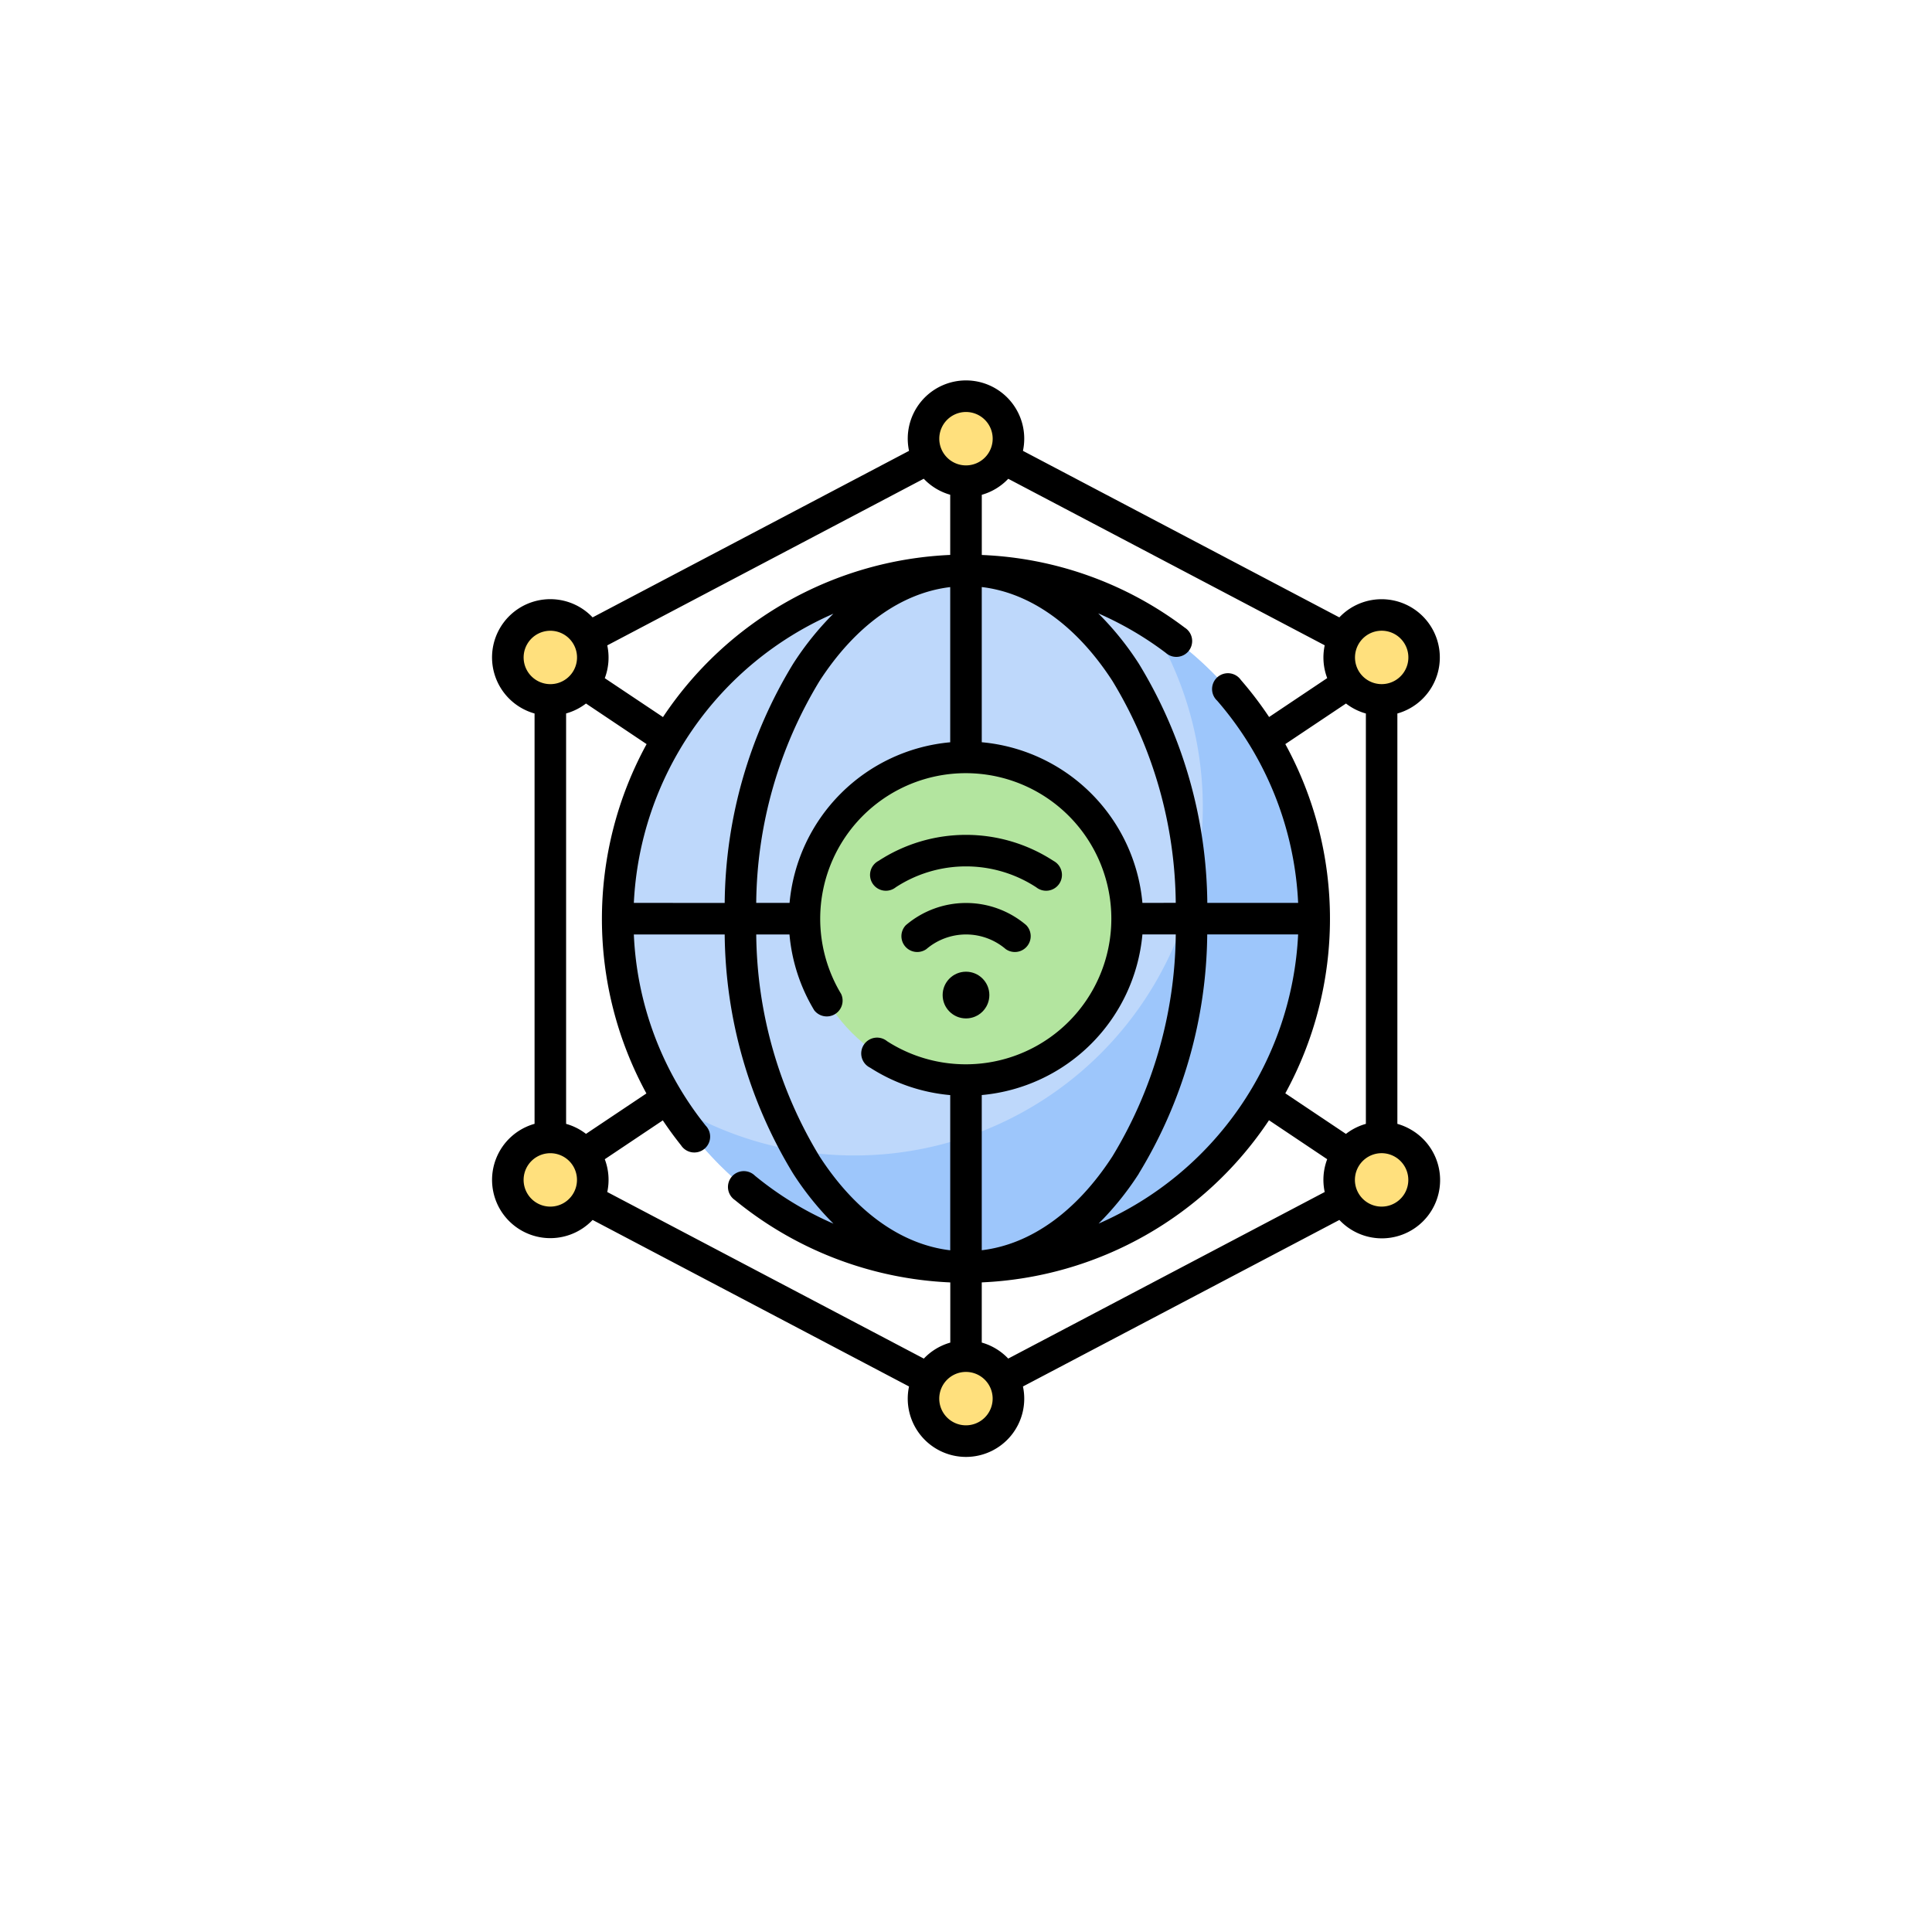 <svg xmlns="http://www.w3.org/2000/svg" xmlns:xlink="http://www.w3.org/1999/xlink" width="122" height="122" viewBox="0 0 122 122">
  <defs>
    <filter id="Base" x="0" y="0" width="122" height="122" filterUnits="userSpaceOnUse">
      <feOffset dy="3" input="SourceAlpha"/>
      <feGaussianBlur stdDeviation="3" result="blur"/>
      <feFlood flood-opacity="0.161"/>
      <feComposite operator="in" in2="blur"/>
      <feComposite in="SourceGraphic"/>
    </filter>
  </defs>
  <g id="Grupo_28767" data-name="Grupo 28767" transform="translate(-289 -1422)">
    <g id="Icon" transform="translate(297.511 1428.037)">
      <g transform="matrix(1, 0, 0, 1, -8.51, -6.04)" filter="url(#Base)">
        <circle id="Base-2" data-name="Base" cx="52" cy="52" r="52" transform="translate(9 6)" fill="#fff"/>
      </g>
    </g>
    <g id="Grupo_28588" data-name="Grupo 28588" transform="translate(320.075 1446.025)">
      <ellipse id="Elipse_1277" data-name="Elipse 1277" cx="21.994" cy="21.994" rx="21.994" ry="21.994" transform="translate(7.931 11.993)" fill="#bed8fb"/>
      <path id="Trazado_39507" data-name="Trazado 39507" d="M145.7,115.4a22,22,0,0,1-30.3,30.3,21.995,21.995,0,1,0,30.3-30.3Z" transform="translate(-104.139 -100.078)" fill="#9dc6fb"/>
      <g id="Grupo_28585" data-name="Grupo 28585" transform="translate(0.995 0.996)">
        <ellipse id="Elipse_1278" data-name="Elipse 1278" cx="2.682" cy="2.682" rx="2.682" ry="2.682" transform="translate(26.248)" fill="#ffe07d"/>
        <ellipse id="Elipse_1279" data-name="Elipse 1279" cx="2.682" cy="2.682" rx="2.682" ry="2.682" transform="translate(0 13.813)" fill="#ffe07d"/>
        <ellipse id="Elipse_1280" data-name="Elipse 1280" cx="2.682" cy="2.682" rx="2.682" ry="2.682" transform="translate(0 46.804)" fill="#ffe07d"/>
        <ellipse id="Elipse_1281" data-name="Elipse 1281" cx="2.682" cy="2.682" rx="2.682" ry="2.682" transform="translate(26.248 60.616)" fill="#ffe07d"/>
        <ellipse id="Elipse_1282" data-name="Elipse 1282" cx="2.682" cy="2.682" rx="2.682" ry="2.682" transform="translate(52.495 46.804)" fill="#ffe07d"/>
        <ellipse id="Elipse_1283" data-name="Elipse 1283" cx="2.682" cy="2.682" rx="2.682" ry="2.682" transform="translate(52.495 13.813)" fill="#ffe07d"/>
      </g>
      <g id="Grupo_28586" data-name="Grupo 28586" transform="translate(19.733 23.794)">
        <ellipse id="Elipse_1284" data-name="Elipse 1284" cx="10.192" cy="10.192" rx="10.192" ry="10.192" fill="#b3e59f"/>
      </g>
      <g id="Grupo_28587" data-name="Grupo 28587" transform="translate(0 0)">
        <path id="Trazado_39508" data-name="Trazado 39508" d="M88.6,47.3a3.672,3.672,0,0,0-.843-.356V21.03a3.677,3.677,0,1,0-3.665-6.069L64.113,4.445a3.678,3.678,0,1,0-7.193,0L36.938,14.961a3.678,3.678,0,1,0-3.665,6.069V46.941a3.678,3.678,0,1,0,3.665,6.07L56.92,63.527a3.678,3.678,0,1,0,7.193,0L84.095,53.011A3.678,3.678,0,1,0,88.6,47.3Zm-4.091.278-3.828-2.563a22.97,22.97,0,0,0,0-22.053L84.512,20.4a3.688,3.688,0,0,0,1.256.631V46.944a3.688,3.688,0,0,0-1.256.631ZM39.542,32.99a21.036,21.036,0,0,1,12.6-18.26A18.874,18.874,0,0,0,49.6,17.893a29.507,29.507,0,0,0-4.321,15.1ZM36.521,47.575a3.688,3.688,0,0,0-1.256-.631V21.027A3.688,3.688,0,0,0,36.52,20.4l3.828,2.564a23.009,23.009,0,0,0-.012,22.059Zm24.991,7.349v-9.8A11.2,11.2,0,0,0,71.657,34.982h2.106a27.477,27.477,0,0,1-4,14.014C67.5,52.485,64.6,54.557,61.512,54.924ZM71.657,32.99A11.2,11.2,0,0,0,61.512,22.845v-9.8c3.09.367,5.989,2.439,8.25,5.928a27.476,27.476,0,0,1,4,14.014ZM51.27,18.976c2.262-3.489,5.16-5.561,8.25-5.928v9.8A11.2,11.2,0,0,0,49.376,32.99H47.27a27.477,27.477,0,0,1,4-14.014Zm-1.9,16.006a11.162,11.162,0,0,0,1.562,4.787,1,1,0,0,0,1.7-1.03,9.192,9.192,0,1,1,2.905,2.987A1,1,0,1,0,54.47,43.4a11.152,11.152,0,0,0,5.051,1.727v9.8c-3.09-.367-5.989-2.439-8.25-5.928a27.476,27.476,0,0,1-4-14.014h2.1Zm22.059,15.1a29.507,29.507,0,0,0,4.321-15.1H81.49a21.036,21.036,0,0,1-12.6,18.26,18.86,18.86,0,0,0,2.547-3.163ZM85.921,16.03a1.686,1.686,0,1,1-.617,2.3A1.691,1.691,0,0,1,85.921,16.03Zm-2.752.694a3.667,3.667,0,0,0,.157,2.071l-3.669,2.457a22.924,22.924,0,0,0-1.782-2.339,1,1,0,1,0-1.5,1.306A20.978,20.978,0,0,1,81.491,32.99H75.755a29.509,29.509,0,0,0-4.321-15.1,18.838,18.838,0,0,0-2.568-3.184A21,21,0,0,1,73.131,17.2a1,1,0,1,0,1.2-1.591,22.766,22.766,0,0,0-12.817-4.589v-3.8a3.681,3.681,0,0,0,1.671-1.011ZM60.516,1.991A1.686,1.686,0,1,1,58.83,3.678,1.688,1.688,0,0,1,60.516,1.991ZM57.849,6.206a3.681,3.681,0,0,0,1.671,1.011v3.8A22.993,22.993,0,0,0,41.382,21.256L37.707,18.8a3.668,3.668,0,0,0,.157-2.071ZM32.64,17.927a1.686,1.686,0,1,1,2.065,1.193A1.69,1.69,0,0,1,32.64,17.927Zm2.472,34.015a1.686,1.686,0,1,1,.617-2.3A1.691,1.691,0,0,1,35.112,51.942Zm2.752-.694a3.667,3.667,0,0,0-.157-2.071l3.665-2.454q.539.806,1.151,1.575a1,1,0,1,0,1.558-1.24,20.752,20.752,0,0,1-4.539-12.075h5.737a29.509,29.509,0,0,0,4.321,15.1,18.867,18.867,0,0,0,2.547,3.163,20.936,20.936,0,0,1-4.957-3.028,1,1,0,1,0-1.265,1.538,23.034,23.034,0,0,0,13.6,5.2v3.8a3.681,3.681,0,0,0-1.671,1.011ZM60.516,65.98A1.686,1.686,0,1,1,62.2,64.294,1.688,1.688,0,0,1,60.516,65.98Zm2.667-4.215a3.681,3.681,0,0,0-1.671-1.011v-3.8A22.993,22.993,0,0,0,79.65,46.715l3.675,2.461a3.668,3.668,0,0,0-.157,2.071ZM88.224,51.325a1.687,1.687,0,1,1-1.458-2.53,1.69,1.69,0,0,1,1.458,2.53Z" transform="translate(-30.592)"/>
        <path id="Trazado_39509" data-name="Trazado 39509" d="M212.522,219.447a8.115,8.115,0,0,1,8.873,0,1,1,0,1,0,1.089-1.667,10.107,10.107,0,0,0-11.05,0,1,1,0,1,0,1.089,1.667Z" transform="translate(-187.034 -187.442)"/>
        <path id="Trazado_39510" data-name="Trazado 39510" d="M232.7,249.942a5.859,5.859,0,0,0-7.609,0,1,1,0,0,0,1.3,1.508,3.856,3.856,0,0,1,5.007,0,1,1,0,0,0,1.3-1.508Z" transform="translate(-198.966 -215.543)"/>
        <ellipse id="Elipse_1285" data-name="Elipse 1285" cx="1.475" cy="1.475" rx="1.475" ry="1.475" transform="translate(28.45 37.335)"/>
      </g>
    </g>
  </g>
</svg>
